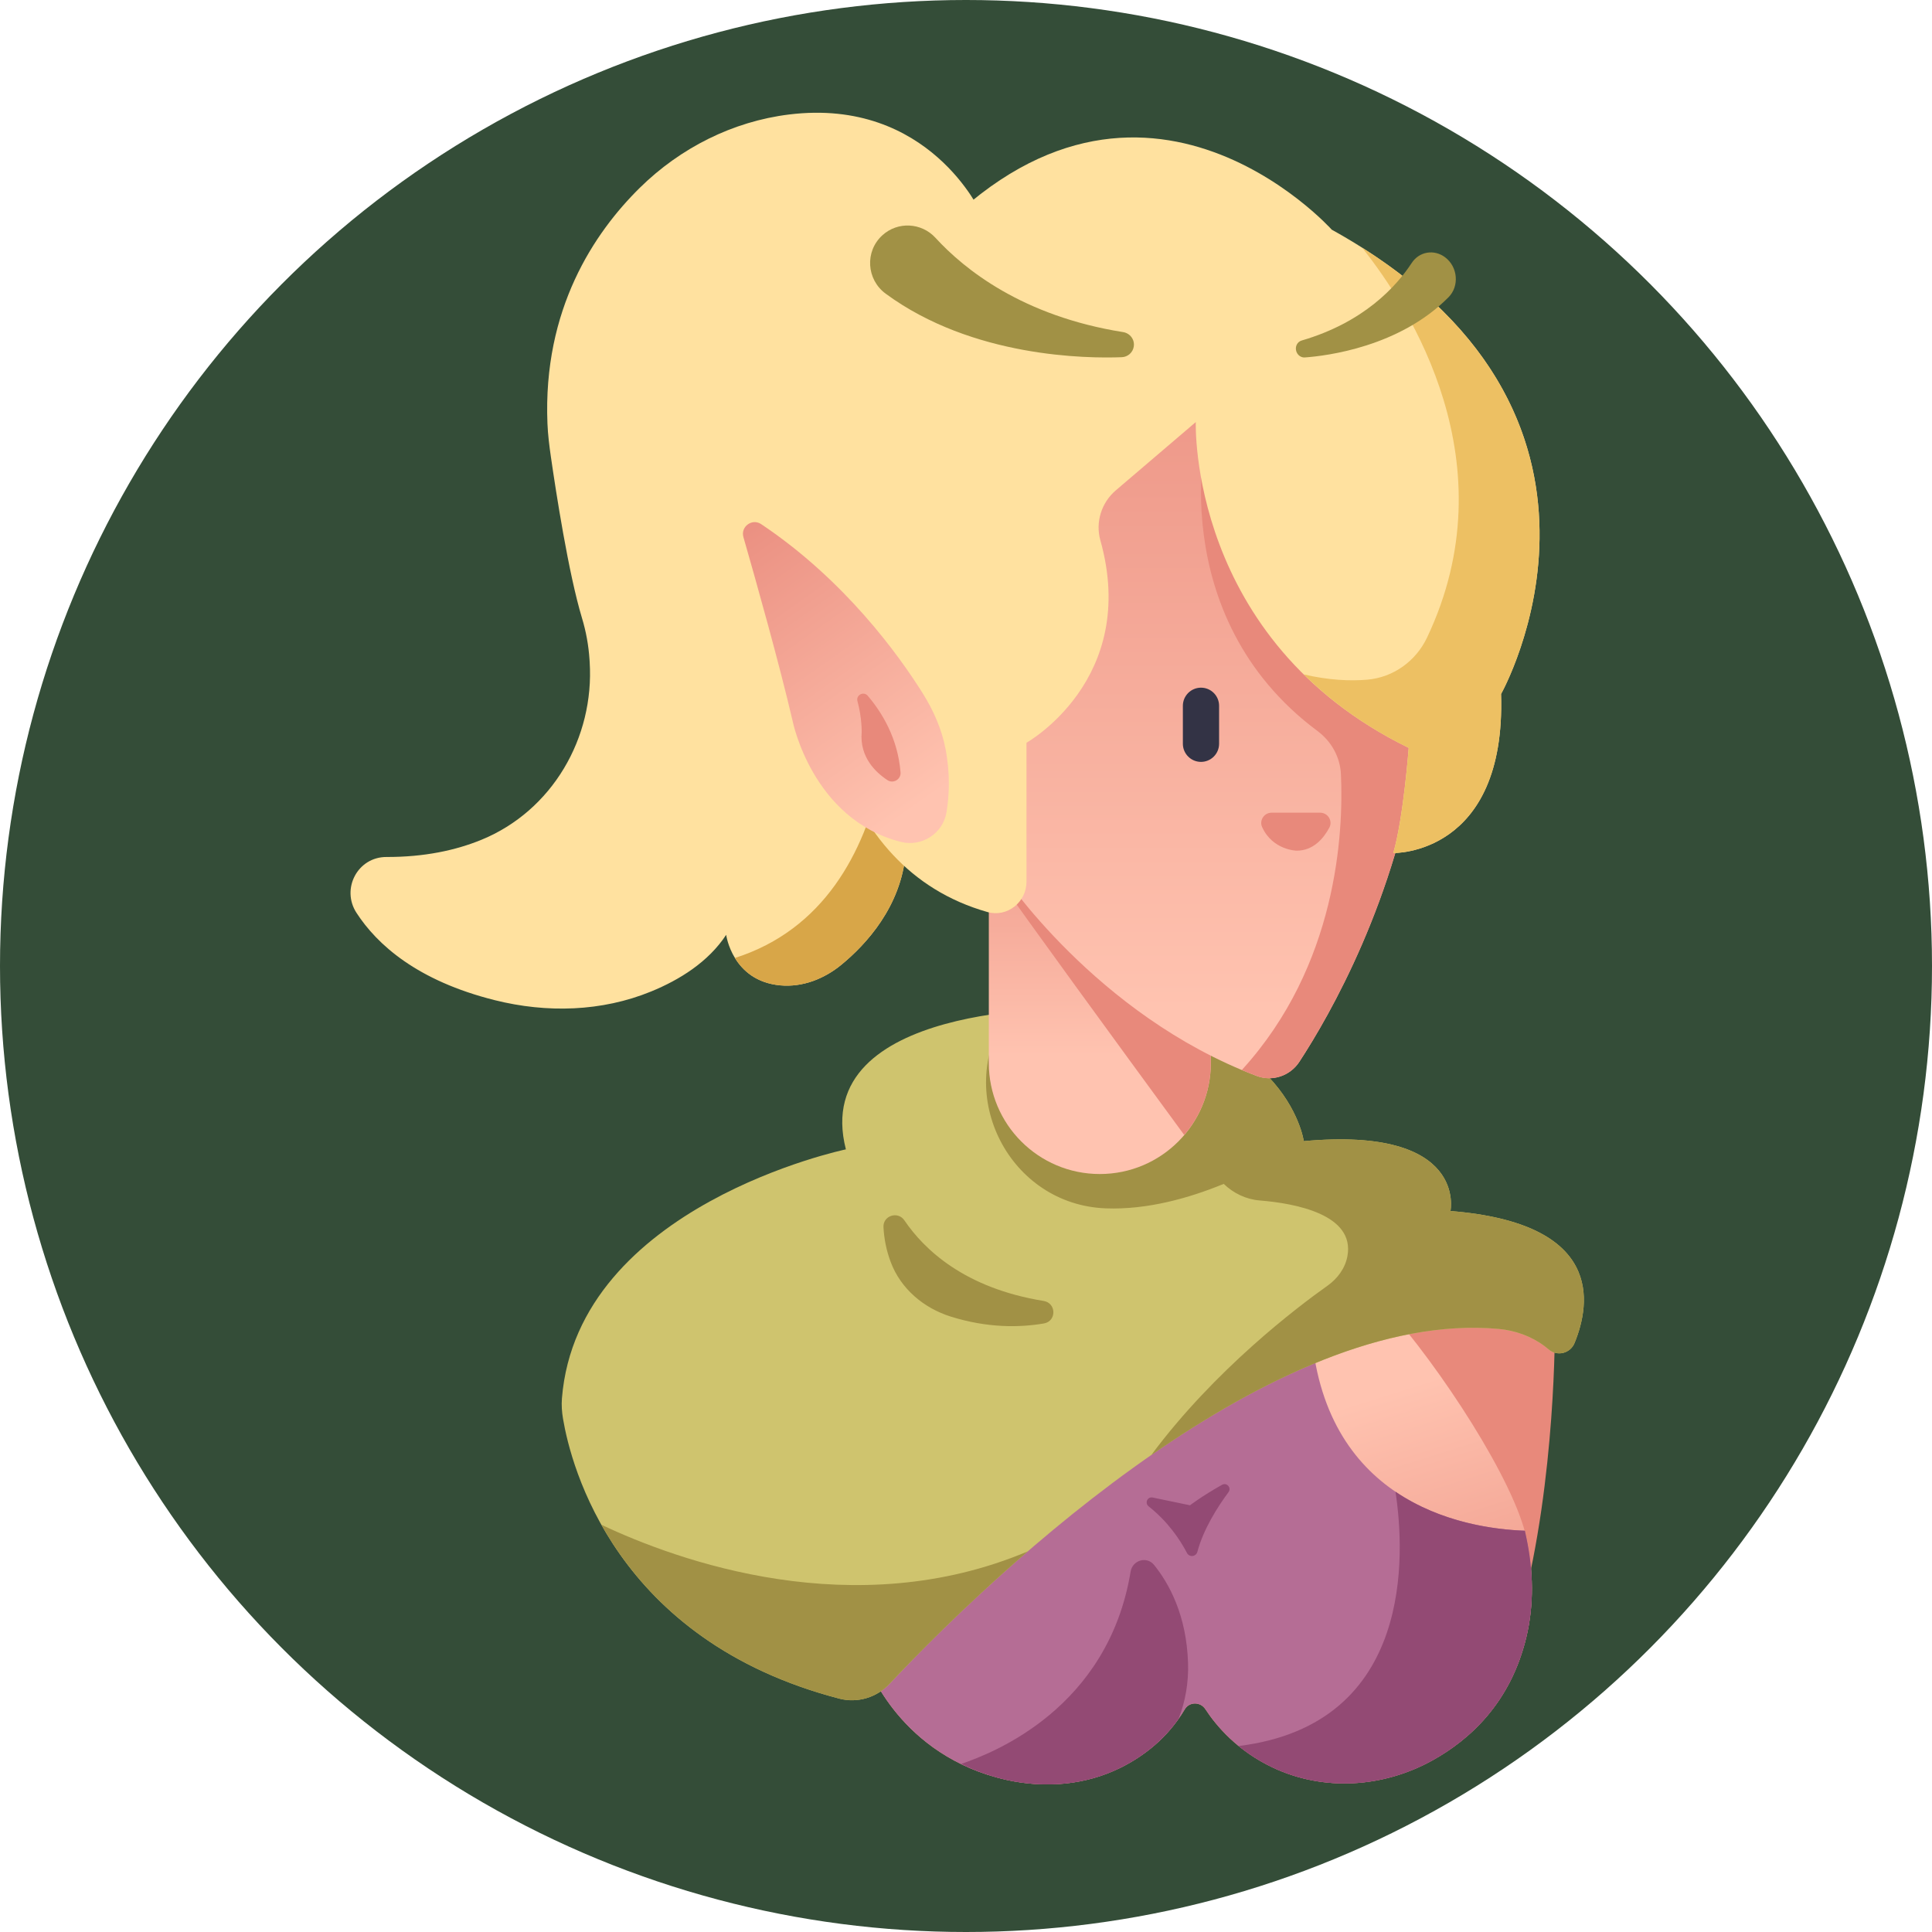 <svg width="111" height="111" viewBox="0 0 111 111" fill="none" xmlns="http://www.w3.org/2000/svg">
<circle cx="55.5" cy="55.5" r="55.5" fill="#344D38"/>
<path d="M89.331 76.201C89.331 76.201 89.415 84.913 87.404 92.536L79.588 75.028C79.588 75.028 86.399 74.358 89.331 76.201Z" fill="#E8897B"/>
<path d="M49.874 95.72C49.874 95.72 51.702 100.888 57.818 102.259C60.029 102.754 62.358 102.568 64.388 101.558C65.682 100.914 67.078 99.876 68.069 98.206C68.333 97.761 68.969 97.764 69.252 98.197C69.897 99.183 71.105 100.599 73.133 101.555C76.056 102.931 79.455 102.709 82.284 101.148C84.434 99.962 86.79 97.834 87.694 94.059C88.142 92.191 88.096 90.243 87.699 88.364C87.006 85.085 82.762 78.567 79.588 75.028C79.588 75.028 63.278 78.798 49.874 95.72Z" fill="url(#paint0_linear_32_2606)"/>
<path d="M87.699 88.364C87.671 88.232 87.638 88.087 87.608 87.945C84.433 87.836 76.478 86.605 75.398 77.136C68.695 79.736 58.228 85.172 49.874 95.719C49.874 95.719 51.702 100.888 57.818 102.259C60.029 102.754 62.358 102.567 64.388 101.558C65.682 100.914 67.078 99.875 68.069 98.206C68.333 97.761 68.969 97.763 69.252 98.196C69.897 99.183 71.105 100.599 73.133 101.555C76.056 102.931 79.455 102.708 82.284 101.148C84.434 99.962 86.79 97.834 87.694 94.059C88.142 92.191 88.096 90.243 87.699 88.364Z" fill="#B56D95"/>
<path d="M87.699 88.364C87.671 88.232 87.638 88.087 87.608 87.945C85.905 87.887 82.829 87.504 80.175 85.703C80.706 89.179 81.298 99.064 71.163 100.315C71.767 100.807 72.428 101.224 73.133 101.555C76.056 102.931 79.455 102.709 82.284 101.148C84.434 99.962 86.79 97.835 87.694 94.059C88.142 92.191 88.096 90.243 87.699 88.364Z" fill="#934A74"/>
<path d="M68.195 89.223C67.804 88.473 67.115 87.432 65.996 86.548C65.754 86.358 65.924 85.975 66.225 86.038L68.37 86.484C68.37 86.484 69.066 85.949 70.212 85.306C70.481 85.155 70.768 85.478 70.584 85.726C69.95 86.583 69.14 87.856 68.795 89.153C68.719 89.442 68.333 89.488 68.195 89.223Z" fill="#934A74"/>
<path d="M66.304 89.909C65.886 89.393 65.066 89.637 64.958 90.293C63.661 98.149 57.071 100.715 55.221 101.343C56.047 101.75 56.919 102.057 57.818 102.259C60.029 102.754 62.358 102.567 64.388 101.558C65.535 100.987 66.76 100.105 67.715 98.749C68.108 97.747 68.292 96.656 68.258 95.555C68.173 92.787 67.155 90.962 66.304 89.909Z" fill="#934A74"/>
<path d="M56.367 12.247C56.367 12.247 53.386 5.588 45.334 6.578C42.098 6.977 39.086 8.499 36.762 10.787C34.142 13.367 31.184 17.764 31.453 24.336C31.479 24.973 31.558 25.603 31.649 26.235C31.942 28.269 32.662 32.938 33.436 35.506C33.671 36.281 33.816 37.08 33.869 37.888L33.878 38.027C34.157 42.401 31.717 46.585 27.661 48.248C26.182 48.854 24.383 49.242 22.201 49.237C20.551 49.234 19.584 51.062 20.482 52.447C21.663 54.265 23.961 56.347 28.434 57.465C31.412 58.21 34.571 58.128 37.412 56.963C39.031 56.3 40.69 55.277 41.721 53.709C41.721 53.709 42.069 56.353 44.823 56.612C46.098 56.732 47.346 56.244 48.336 55.431C49.741 54.277 51.769 52.102 52.035 49.01C52.035 49.01 43.784 30.606 56.367 12.247Z" fill="#FFE19F"/>
<path d="M42.224 55.038C42.652 55.739 43.428 56.481 44.823 56.612C46.098 56.732 47.346 56.244 48.336 55.431C49.741 54.277 51.769 52.102 52.035 49.01C52.035 49.01 51.31 47.383 50.617 44.629C49.641 48.972 47.344 53.407 42.224 55.038Z" fill="#D8A648"/>
<path d="M51.1 96.749C55.569 91.984 72.362 75.187 86.004 76.342C87.022 76.428 88.016 76.772 88.822 77.401C88.876 77.444 88.93 77.487 88.983 77.533C89.474 77.949 90.219 77.756 90.463 77.161C91.405 74.862 92.121 70.28 83.335 69.577C83.335 69.577 84.345 64.697 74.907 65.563C74.907 65.563 73.891 58.202 61.612 57.947C61.612 57.947 46.448 57.614 48.599 66.035C48.599 66.035 33.185 69.246 32.285 80.336C32.253 80.73 32.282 81.123 32.347 81.511C32.803 84.217 35.343 94.241 48.226 97.593C49.264 97.862 50.366 97.531 51.1 96.749Z" fill="#CFC46E"/>
<path d="M83.335 69.577C83.335 69.577 84.345 64.697 74.907 65.563L74.904 65.543C74.903 65.538 74.902 65.534 74.901 65.53C74.899 65.517 74.897 65.504 74.893 65.483L74.885 65.446C74.882 65.428 74.878 65.411 74.873 65.388C74.869 65.37 74.864 65.347 74.859 65.327C74.854 65.304 74.848 65.281 74.843 65.258C74.836 65.234 74.828 65.206 74.821 65.18C74.814 65.152 74.807 65.127 74.798 65.097C74.79 65.066 74.779 65.032 74.769 64.998C74.759 64.968 74.751 64.939 74.74 64.907C74.728 64.871 74.715 64.831 74.701 64.792C74.689 64.758 74.678 64.725 74.665 64.689C74.65 64.648 74.633 64.605 74.616 64.562C74.602 64.525 74.588 64.488 74.572 64.449C74.553 64.403 74.532 64.355 74.512 64.307C74.495 64.267 74.478 64.228 74.459 64.187C74.436 64.136 74.411 64.084 74.386 64.031C74.366 63.989 74.346 63.949 74.325 63.906C74.297 63.852 74.268 63.795 74.238 63.739C74.215 63.696 74.192 63.653 74.167 63.608C74.108 63.503 74.047 63.4 73.984 63.297C73.946 63.235 73.906 63.173 73.866 63.112C73.793 63.001 73.718 62.892 73.64 62.784C73.605 62.736 73.57 62.688 73.534 62.641C73.447 62.526 73.357 62.413 73.265 62.302C73.168 62.185 73.067 62.072 72.964 61.96C72.902 61.894 72.838 61.827 72.773 61.76C72.725 61.712 72.677 61.664 72.629 61.617C72.559 61.549 72.488 61.481 72.416 61.415C72.364 61.368 72.311 61.321 72.257 61.274C72.18 61.206 72.102 61.139 72.022 61.074C71.966 61.027 71.906 60.98 71.847 60.934C71.763 60.867 71.677 60.801 71.59 60.737C71.528 60.691 71.464 60.645 71.4 60.601C71.307 60.535 71.212 60.47 71.117 60.407C71.05 60.363 70.981 60.32 70.912 60.277C70.81 60.213 70.708 60.149 70.602 60.087C70.53 60.045 70.455 60.005 70.381 59.963C70.27 59.902 70.159 59.84 70.042 59.78C69.965 59.74 69.884 59.702 69.805 59.663C69.683 59.603 69.561 59.545 69.438 59.488C69.355 59.451 69.268 59.415 69.183 59.379C69.052 59.323 68.922 59.267 68.785 59.214C68.698 59.18 68.606 59.148 68.516 59.114C68.374 59.062 68.231 59.009 68.083 58.959C67.993 58.929 67.897 58.901 67.805 58.872C67.648 58.823 67.493 58.773 67.329 58.727C67.238 58.701 67.141 58.678 67.049 58.654C66.876 58.608 66.704 58.562 66.523 58.52C66.435 58.499 66.341 58.482 66.252 58.462C66.058 58.42 65.865 58.378 65.663 58.34C65.592 58.327 65.516 58.317 65.445 58.304C64.575 58.154 63.697 58.052 62.815 57.998C62.799 57.998 62.785 57.995 62.769 57.995C62.384 57.971 61.998 57.956 61.613 57.947C61.613 57.947 60 57.914 57.905 58.157C57.873 58.206 57.84 58.255 57.808 58.304C54.799 62.951 58 69.217 63.532 69.424C65.923 69.514 68.327 68.832 70.308 68.018C70.868 68.559 71.59 68.907 72.377 68.971C74.431 69.138 77.856 69.776 77.414 72.171C77.286 72.867 76.842 73.464 76.264 73.873C74.565 75.075 69.797 78.68 66.141 83.602C72.402 79.259 79.609 75.762 86.096 76.35C87.051 76.437 87.979 76.765 88.746 77.343C88.826 77.403 88.906 77.467 88.984 77.533C89.475 77.949 90.22 77.756 90.464 77.161C91.405 74.862 92.121 70.28 83.335 69.577Z" fill="#A19145"/>
<path d="M59.052 89.131C49.069 93.344 38.949 89.679 34.551 87.602C36.653 91.343 40.649 95.621 48.226 97.593C49.264 97.862 50.366 97.531 51.1 96.749C52.582 95.169 55.424 92.264 59.052 89.131Z" fill="#A19145"/>
<path d="M63.188 67.452C59.666 67.452 56.811 64.597 56.811 61.075V50.136H69.566V61.075C69.566 64.597 66.711 67.452 63.188 67.452Z" fill="url(#paint1_linear_32_2606)"/>
<path d="M57.11 50.136C59.002 52.845 64.129 59.873 68.038 65.21C68.989 64.096 69.566 62.654 69.566 61.074V50.136H57.11Z" fill="#E8897B"/>
<path d="M57.569 50.177C57.569 50.177 62.95 58.323 72.195 61.814C73.1 62.156 74.12 61.816 74.65 61.007C76.417 58.305 80.216 51.683 81.522 42.956C81.636 42.197 81.501 41.421 81.166 40.731L71.745 21.336L66.939 21.619L58.173 30.95L57.569 50.177Z" fill="url(#paint2_linear_32_2606)"/>
<path d="M69.001 43.773C68.725 43.773 68.46 43.663 68.265 43.468C68.07 43.273 67.96 43.009 67.96 42.733V40.549C67.96 40.273 68.07 40.009 68.265 39.814C68.46 39.619 68.725 39.509 69.001 39.509C69.137 39.509 69.272 39.536 69.399 39.588C69.525 39.641 69.64 39.717 69.736 39.814C69.833 39.91 69.909 40.025 69.962 40.151C70.014 40.278 70.041 40.413 70.041 40.549V42.733C70.041 43.009 69.931 43.273 69.736 43.468C69.541 43.663 69.276 43.773 69.001 43.773Z" fill="#333345"/>
<path d="M73.056 46.692H75.849C76.289 46.692 76.582 47.16 76.376 47.548C76.05 48.159 75.464 48.874 74.496 48.874C74.496 48.874 73.118 48.852 72.513 47.518C72.337 47.133 72.632 46.692 73.056 46.692Z" fill="#E8897B"/>
<path d="M71.745 21.336L70.071 21.435L69.566 24.264C69.192 24.491 66.819 35.396 75.698 42.002C76.494 42.594 76.998 43.5 77.042 44.492C77.192 47.813 76.843 55.451 71.347 61.476C71.634 61.596 71.925 61.712 72.219 61.823C73.116 62.16 74.124 61.811 74.648 61.009C76.415 58.309 80.216 51.685 81.522 42.956C81.636 42.197 81.501 41.421 81.166 40.731L71.745 21.336Z" fill="#E8897B"/>
<path d="M64.11 28.17L68.702 24.25C68.702 24.25 68.26 36.777 80.935 42.967C80.935 42.967 80.64 46.947 80.051 49.01C80.051 49.01 86.536 49.157 86.241 39.872C86.241 39.872 95.379 23.66 76.514 13.196C76.514 13.196 65.165 0.521 52.932 14.375L51.058 17.162C48.264 21.314 46.694 26.168 46.541 31.171C46.301 39.06 47.716 49.842 56.735 52.4C57.862 52.72 58.975 51.835 58.975 50.664V42.673C58.975 42.673 65.465 39.038 63.219 31.04C62.926 29.995 63.285 28.874 64.11 28.17Z" fill="#FFE19F"/>
<path d="M78.259 14.23C81.043 17.727 86.723 26.644 81.993 36.623C81.346 37.988 80.046 38.925 78.54 39.051C77.579 39.132 76.355 39.085 74.907 38.747C76.484 40.302 78.456 41.757 80.935 42.967C80.935 42.967 80.641 46.947 80.051 49.01C80.051 49.01 86.536 49.157 86.241 39.872C86.241 39.872 94.795 24.694 78.259 14.23Z" fill="#EDC063"/>
<path d="M50.69 13.522C51.574 12.713 52.939 12.782 53.749 13.666C55.404 15.473 58.751 18.162 64.525 19.08C64.925 19.143 65.204 19.512 65.139 19.912C65.113 20.078 65.03 20.229 64.905 20.34C64.779 20.452 64.619 20.516 64.451 20.522C62.46 20.6 55.878 20.544 50.884 16.872C49.78 16.06 49.68 14.447 50.69 13.522Z" fill="#A19145"/>
<path d="M83.034 14.788C82.398 14.303 81.539 14.449 81.108 15.108C80.228 16.453 78.359 18.521 74.784 19.564C74.537 19.636 74.395 19.906 74.473 20.173C74.541 20.401 74.746 20.553 74.967 20.537C76.237 20.445 80.405 19.928 83.226 17.074C83.85 16.443 83.762 15.342 83.034 14.788Z" fill="#A19145"/>
<path d="M43.728 30.111C43.212 29.766 42.54 30.259 42.711 30.856C43.431 33.362 44.776 38.138 45.545 41.449C45.545 41.449 46.671 47.08 51.756 48.369C52.959 48.674 54.177 47.889 54.38 46.664C54.538 45.715 54.6 44.471 54.326 43.035C54.107 41.892 53.632 40.819 53.014 39.833C51.654 37.661 48.551 33.335 43.728 30.111Z" fill="url(#paint3_linear_32_2606)"/>
<path d="M49.854 39.973C50.662 40.92 51.585 42.409 51.739 44.379C51.77 44.775 51.325 45.041 50.992 44.824C50.293 44.367 49.386 43.491 49.506 42.072C49.506 42.072 49.528 41.248 49.263 40.281C49.168 39.933 49.62 39.698 49.854 39.973Z" fill="#E8897B"/>
<path d="M51.962 70.116C53.084 71.772 55.402 74.007 59.959 74.743C60.698 74.863 60.712 75.91 59.974 76.037C58.564 76.278 56.735 76.301 54.638 75.647C53.073 75.159 51.755 74.049 51.177 72.515C50.934 71.87 50.793 71.191 50.759 70.502C50.726 69.839 51.59 69.566 51.962 70.116Z" fill="#A19145"/>
<defs>
<linearGradient id="paint0_linear_32_2606" x1="66.3" y1="84.085" x2="72.819" y2="104.799" gradientUnits="userSpaceOnUse">
<stop offset="0.005" stop-color="#FFC3B0"/>
<stop offset="1" stop-color="#E8897B"/>
</linearGradient>
<linearGradient id="paint1_linear_32_2606" x1="63.188" y1="60.714" x2="63.188" y2="41.549" gradientUnits="userSpaceOnUse">
<stop offset="0.005" stop-color="#FFC3B0"/>
<stop offset="1" stop-color="#E8897B"/>
</linearGradient>
<linearGradient id="paint2_linear_32_2606" x1="69.566" y1="58.196" x2="69.566" y2="11.333" gradientUnits="userSpaceOnUse">
<stop offset="0.005" stop-color="#FFC3B0"/>
<stop offset="1" stop-color="#E8897B"/>
</linearGradient>
<linearGradient id="paint3_linear_32_2606" x1="52.879" y1="46.367" x2="40.429" y2="28.742" gradientUnits="userSpaceOnUse">
<stop offset="0.005" stop-color="#FFC3B0"/>
<stop offset="1" stop-color="#E8897B"/>
</linearGradient>
</defs>
</svg>
